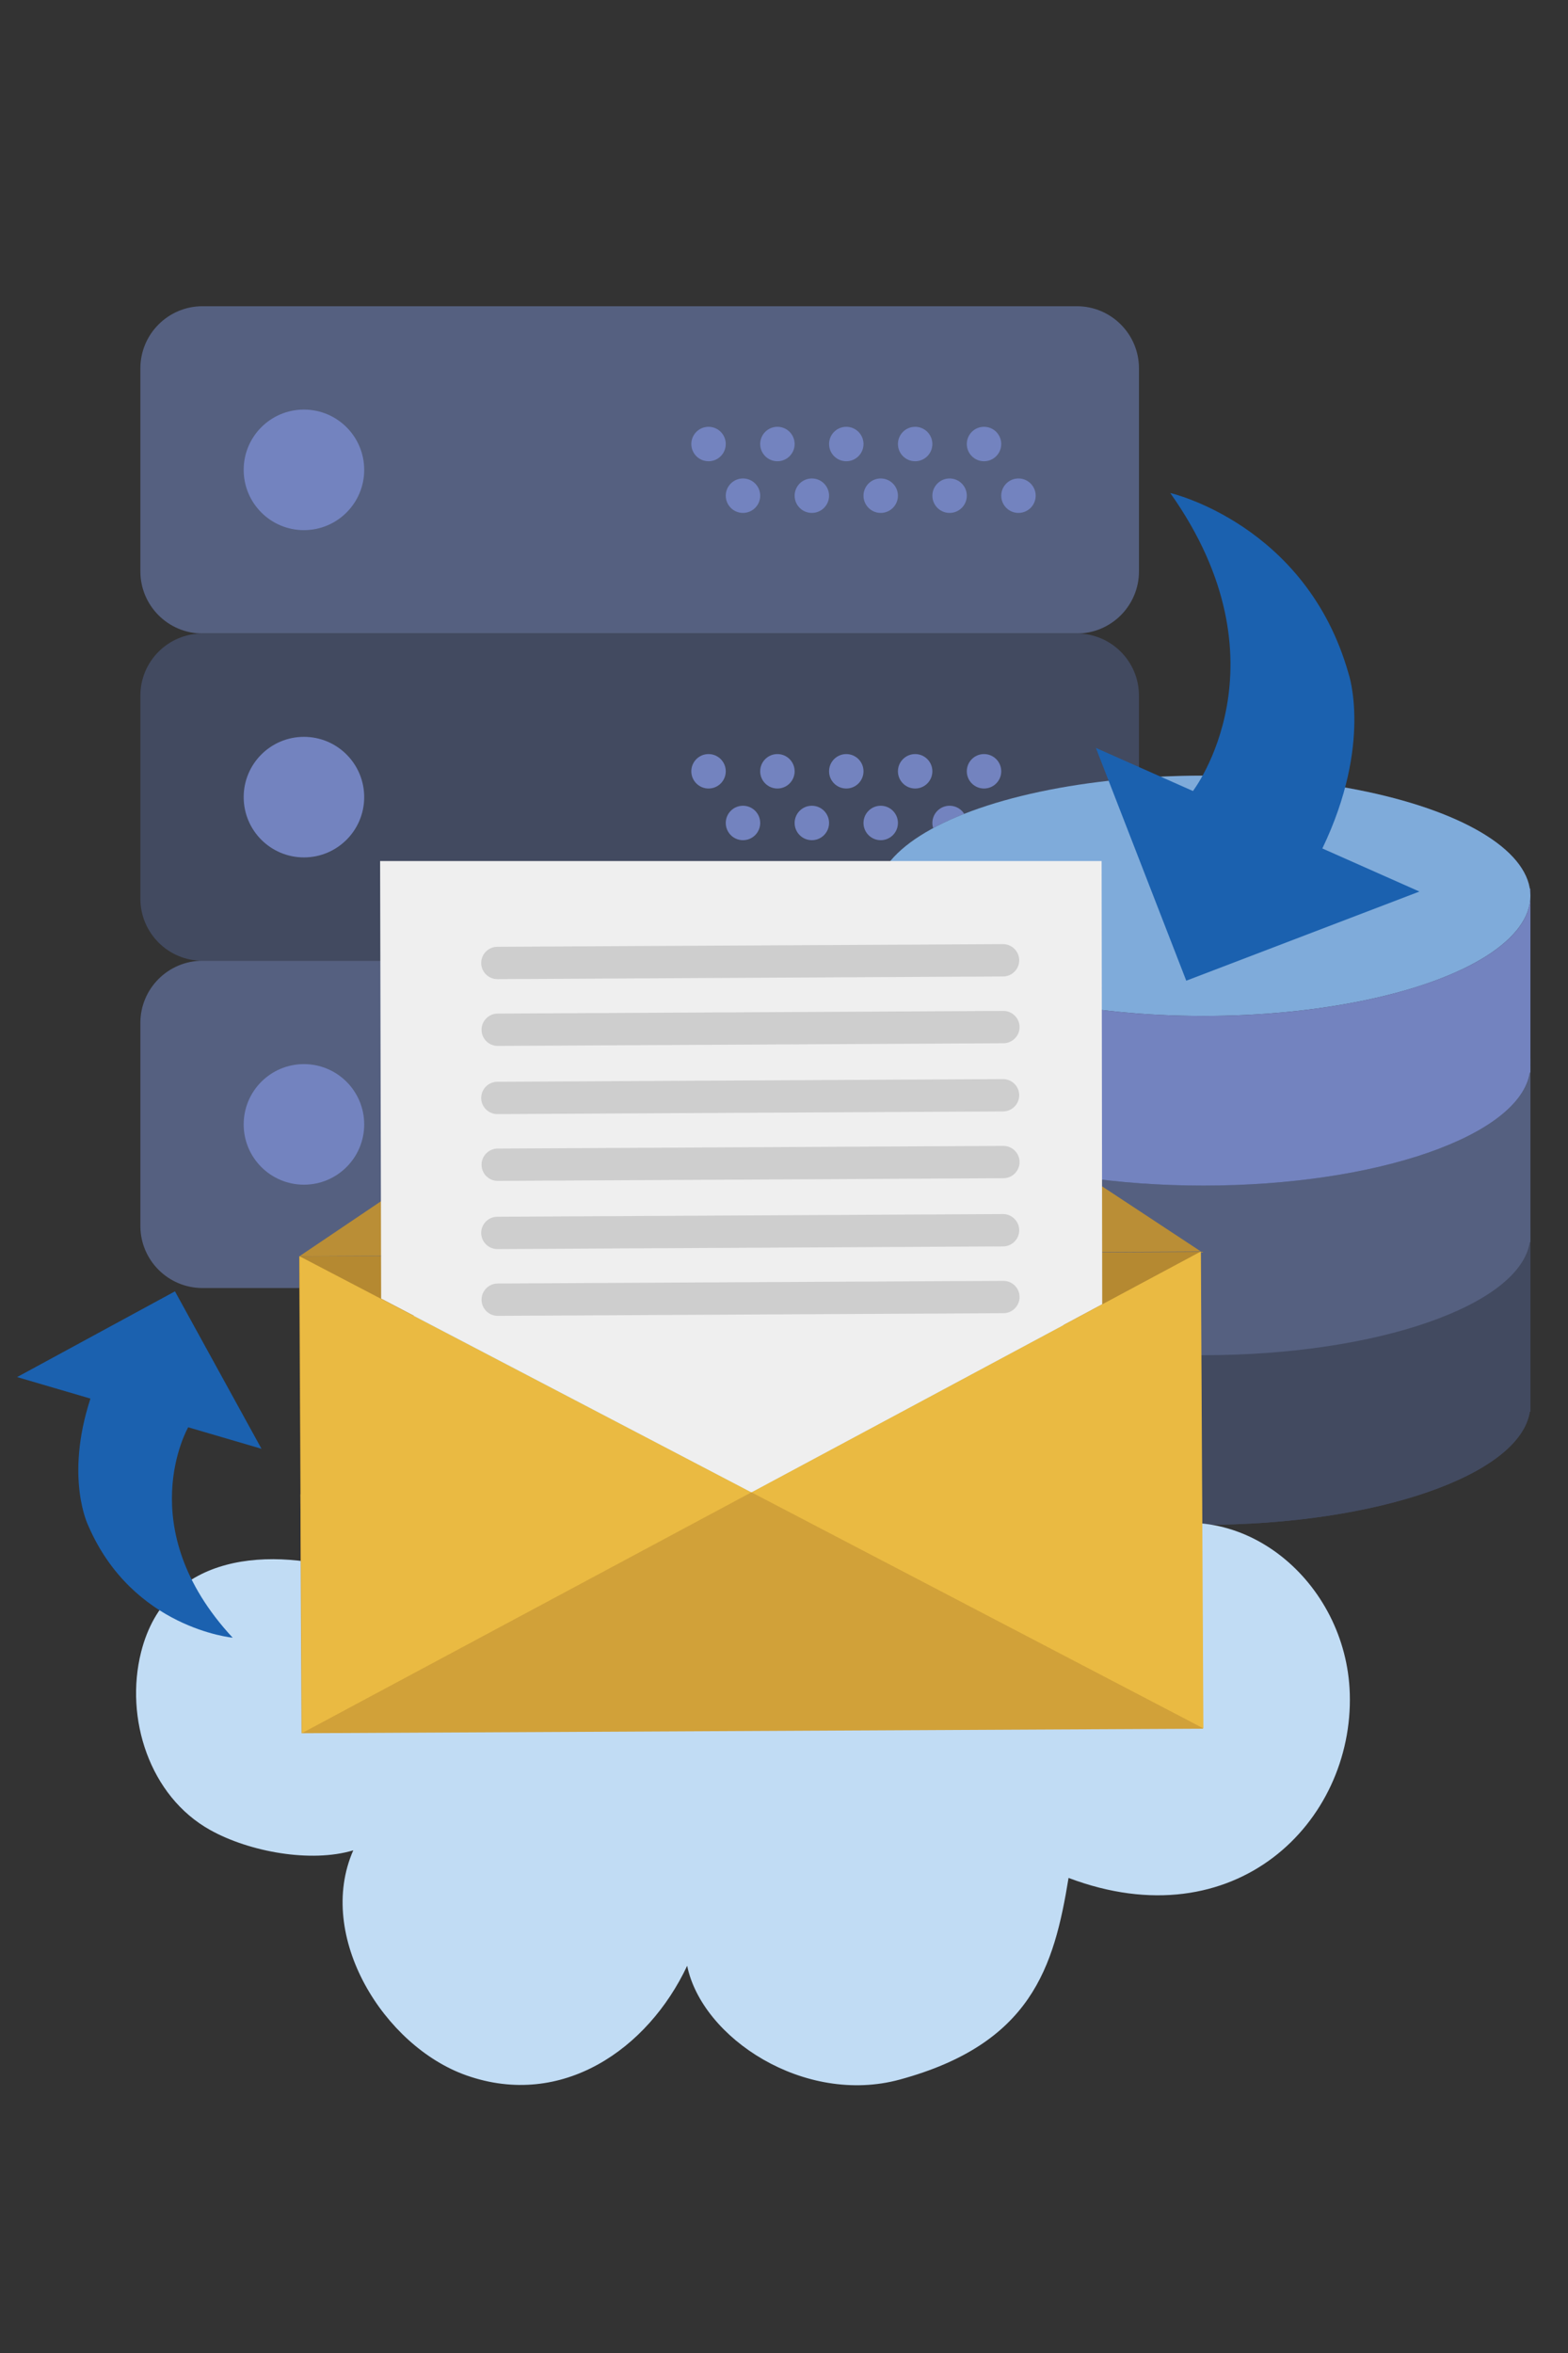 <?xml version="1.0" encoding="utf-8"?>
<!-- Generator: Adobe Illustrator 15.0.0, SVG Export Plug-In . SVG Version: 6.00 Build 0)  -->
<!DOCTYPE svg PUBLIC "-//W3C//DTD SVG 1.1//EN" "http://www.w3.org/Graphics/SVG/1.1/DTD/svg11.dtd">
<svg version="1.1" xmlns="http://www.w3.org/2000/svg" xmlns:xlink="http://www.w3.org/1999/xlink" x="0px" y="0px" width="400px"
	 height="600px" viewBox="0 0 400 600" enable-background="new 0 0 400 600" xml:space="preserve">
<rect x="0" y="0" width="400" height="600" fill="#333333" stroke="none"/>
<g id="Layer_1">
	<path fill="#556080" d="M274.709,161.538H51.656c-8.749,0-15.847-7.098-15.847-15.847V93.933c0-8.749,7.098-15.847,15.847-15.847
		h223.047c8.754,0,15.852,7.098,15.852,15.847v51.753C290.555,154.44,283.457,161.538,274.709,161.538z"/>
	<path fill="#424A60" d="M274.709,244.989H51.656c-8.749,0-15.847-7.098-15.847-15.847v-51.757c0-8.75,7.098-15.847,15.847-15.847
		h223.047c8.754,0,15.848,7.098,15.848,15.847v51.753C290.555,237.892,283.457,244.989,274.709,244.989z"/>
	<path fill="#556080" d="M274.709,328.44H51.656c-8.749,0-15.847-7.098-15.847-15.847v-51.758c0-8.749,7.098-15.847,15.847-15.847
		h223.047c8.754,0,15.848,7.098,15.848,15.847v51.753C290.555,321.343,283.457,328.44,274.709,328.44z"/>
	<circle fill="#7383BF" cx="77.535" cy="119.812" r="15.373"/>
	<circle fill="#7383BF" cx="251.025" cy="113.224" r="4.392"/>
	<circle fill="#7383BF" cx="233.457" cy="113.224" r="4.392"/>
	<circle fill="#7383BF" cx="259.811" cy="126.4" r="4.392"/>
	<circle fill="#7383BF" cx="242.242" cy="126.4" r="4.392"/>
	<circle fill="#7383BF" cx="215.889" cy="113.224" r="4.392"/>
	<circle fill="#7383BF" cx="224.672" cy="126.4" r="4.392"/>
	<circle fill="#7383BF" cx="198.319" cy="113.224" r="4.392"/>
	<circle fill="#7383BF" cx="207.104" cy="126.4" r="4.392"/>
	<circle fill="#7383BF" cx="180.75" cy="113.224" r="4.392"/>
	<circle fill="#7383BF" cx="189.535" cy="126.4" r="4.392"/>
	<circle fill="#7383BF" cx="77.535" cy="203.263" r="15.372"/>
	<circle fill="#7383BF" cx="251.025" cy="196.675" r="4.392"/>
	<circle fill="#7383BF" cx="233.457" cy="196.675" r="4.392"/>
	<circle fill="#7383BF" cx="259.811" cy="209.852" r="4.392"/>
	<circle fill="#7383BF" cx="242.242" cy="209.852" r="4.392"/>
	<circle fill="#7383BF" cx="215.889" cy="196.675" r="4.392"/>
	<circle fill="#7383BF" cx="224.672" cy="209.852" r="4.392"/>
	<circle fill="#7383BF" cx="198.319" cy="196.675" r="4.392"/>
	<circle fill="#7383BF" cx="207.104" cy="209.852" r="4.392"/>
	<circle fill="#7383BF" cx="180.75" cy="196.675" r="4.392"/>
	<circle fill="#7383BF" cx="189.535" cy="209.852" r="4.392"/>
	<circle fill="#7383BF" cx="77.535" cy="286.715" r="15.373"/>
	<circle fill="#7383BF" cx="251.025" cy="280.126" r="4.392"/>
	<circle fill="#7383BF" cx="233.457" cy="280.126" r="4.392"/>
	<circle fill="#7383BF" cx="259.811" cy="293.303" r="4.392"/>
	<circle fill="#7383BF" cx="242.242" cy="293.303" r="4.392"/>
	<circle fill="#7383BF" cx="215.889" cy="280.126" r="4.392"/>
	<circle fill="#7383BF" cx="224.672" cy="293.303" r="4.392"/>
	<circle fill="#7383BF" cx="198.319" cy="280.126" r="4.392"/>
	<circle fill="#7383BF" cx="207.104" cy="293.303" r="4.392"/>
	<circle fill="#7383BF" cx="180.75" cy="280.126" r="4.392"/>
	<circle fill="#7383BF" cx="189.535" cy="293.303" r="4.392"/>
</g>
<g id="Layer_4">
	<path fill="#424A60" d="M390.253,226.62L390.253,226.62c-2.541-16.083-38.84-28.836-83.269-28.836
		c-44.428,0-80.727,12.753-83.268,28.836l0,0h-0.156v1.802v41.452v1.802v1.802v39.65v1.802v1.803v43.254h0.156
		c2.541,16.08,38.845,28.836,83.268,28.836c44.425,0,80.728-12.756,83.269-28.836h0.156v-43.254v-1.803v-1.802v-39.65v-1.802v-1.802
		v-41.452v-1.802H390.253z"/>
	<g>
		<path fill="#424A60" d="M306.984,345.567c-46.074,0-83.424-13.718-83.424-30.638v45.057h0.156
			c2.541,16.08,38.845,28.836,83.268,28.836c44.425,0,80.728-12.756,83.269-28.836h0.156V314.93
			C390.409,331.85,353.06,345.567,306.984,345.567z"/>
		<path fill="#424A60" d="M223.561,313.128v1.802c0-0.605,0.062-1.204,0.156-1.802H223.561z"/>
		<path fill="#424A60" d="M390.253,313.128c0.094,0.598,0.156,1.196,0.156,1.802v-1.802H390.253z"/>
	</g>
	<g>
		<path fill="#556080" d="M306.984,302.314c-46.074,0-83.424-13.719-83.424-30.639v45.057h0.156
			c2.541,16.079,38.845,28.835,83.268,28.835c44.425,0,80.728-12.756,83.269-28.835h0.156v-45.057
			C390.409,288.596,353.06,302.314,306.984,302.314z"/>
		<path fill="#556080" d="M223.561,269.874v1.802c0-0.605,0.062-1.204,0.156-1.802H223.561z"/>
		<path fill="#556080" d="M390.253,269.874c0.094,0.599,0.156,1.197,0.156,1.802v-1.802H390.253z"/>
	</g>
	<ellipse fill="#7FABDA" cx="306.984" cy="228.422" rx="83.425" ry="30.638"/>
	<g>
		<path fill="#7383BF" d="M306.984,259.06c-46.074,0-83.424-13.719-83.424-30.639v45.056h0.156
			c2.541,16.08,38.845,28.837,83.268,28.837c44.425,0,80.728-12.757,83.269-28.837h0.156v-45.056
			C390.409,245.341,353.06,259.06,306.984,259.06z"/>
		<path fill="#7383BF" d="M223.561,226.62v1.802c0-0.605,0.062-1.204,0.156-1.802H223.561z"/>
		<path fill="#7383BF" d="M390.253,226.62c0.094,0.598,0.156,1.196,0.156,1.802v-1.802H390.253z"/>
	</g>
</g>
<g id="Layer_2">
	
		<rect x="76.717" y="319.722" transform="matrix(1 -0.005 0.005 1 -2 1.014)" fill="#B58931" width="229.949" height="121.609"/>
	<path fill="#C1DCF4" d="M112.724,330.411c12.797-7.368,33.073-15.269,50.411-6.053c15.185,8.07,20.131,22.008,24.105,26.228
		c14.292-28.25,52.164-28.329,71.255-20.192c26.861,11.45,31.533,33.544,31.871,60.286c26.319-9.899,53.09,12.643,53.967,41.154
		c1.01,32.797-29.268,63.073-71.742,47.027c-3.703,22.747-9.497,42.285-43.054,51.417c-24.313,6.615-50.45-10.552-54.24-29.012
		c-10.025,21.297-31.943,36.491-56.24,27.972c-21.161-7.418-38.567-35.547-28.938-57.413c-10.748,3.231-26.418,0.43-36.487-5.176
		c-15.477-8.612-21.896-28.525-17.629-45.414c6.426-25.428,33.153-27.019,54.52-20.181
		C80.306,376.807,88.781,344.195,112.724,330.411"/>
	
		<rect x="76.876" y="380.386" transform="matrix(1 -0.005 0.005 1 -2.159 1.015)" fill="#D1A139" width="229.949" height="60.945"/>
	<polygon fill="#EABA42" points="76.398,320.328 191.691,380.528 77.039,441.936 	"/>
	<polygon fill="#EABA42" points="306.345,319.117 191.691,380.526 306.985,440.726 	"/>
	<polygon fill="#BA8E36" points="76.398,320.328 190.967,243.098 306.345,319.119 	"/>
	<g>
		<defs>
			<rect id="SVGID_1_" x="87.12" y="219.565" width="207.631" height="199.03"/>
		</defs>
		<clipPath id="SVGID_2_">
			<use xlink:href="#SVGID_1_"  overflow="visible"/>
		</clipPath>
		<polygon clip-path="url(#SVGID_2_)" fill="#EFEFEF" points="97.23,331.125 96.95,212.366 281.009,211.153 281.179,332.559 
			191.691,380.528 		"/>
		<path clip-path="url(#SVGID_2_)" fill="#CECECE" d="M255.9,317.826l-129.004,0.68c-2.267,0.013-4.131-1.833-4.143-4.1v-0.002
			c-0.013-2.267,1.832-4.131,4.1-4.143l129.004-0.681c2.268-0.011,4.133,1.835,4.144,4.102
			C260.014,315.949,258.166,317.814,255.9,317.826"/>
		<path clip-path="url(#SVGID_2_)" fill="#CECECE" d="M255.991,334.857l-129.004,0.679c-2.268,0.013-4.133-1.832-4.144-4.098v-0.003
			c-0.013-2.267,1.832-4.13,4.1-4.145l129.005-0.679c2.267-0.012,4.133,1.834,4.144,4.101
			C260.104,332.979,258.258,334.845,255.991,334.857"/>
		<path clip-path="url(#SVGID_2_)" fill="#CECECE" d="M255.9,283.409l-129.004,0.68c-2.267,0.013-4.131-1.833-4.143-4.1v-0.001
			c-0.013-2.266,1.832-4.13,4.1-4.144l129.004-0.68c2.268-0.012,4.133,1.833,4.144,4.101
			C260.014,281.534,258.166,283.397,255.9,283.409"/>
		<path clip-path="url(#SVGID_2_)" fill="#CECECE" d="M255.991,300.44l-129.004,0.681c-2.268,0.011-4.133-1.832-4.144-4.1v-0.001
			c-0.013-2.267,1.832-4.131,4.1-4.144l129.005-0.679c2.267-0.013,4.133,1.833,4.144,4.1
			C260.104,298.563,258.258,300.429,255.991,300.44"/>
		<path clip-path="url(#SVGID_2_)" fill="#CECECE" d="M255.9,248.993l-129.004,0.679c-2.267,0.013-4.131-1.832-4.143-4.099v-0.001
			c-0.013-2.267,1.832-4.13,4.1-4.144l129.004-0.68c2.268-0.012,4.133,1.833,4.144,4.1
			C260.014,247.117,258.166,248.981,255.9,248.993"/>
		<path clip-path="url(#SVGID_2_)" fill="#CECECE" d="M255.991,266.025l-129.004,0.679c-2.268,0.012-4.133-1.832-4.144-4.099v-0.001
			c-0.013-2.267,1.832-4.131,4.1-4.145l129.005-0.678c2.267-0.013,4.133,1.833,4.144,4.1
			C260.104,264.146,258.258,266.012,255.991,266.025"/>
	</g>
	<path fill="#1B61AF" d="M337.335,216.353l24.761,10.986l-59.479,22.731l-23.053-59.354l24.76,10.987c0,0,24.993-32.532-5.79-75.991
		c0,0,34.68,7.96,45.479,46.033C344.01,171.745,350.2,189.564,337.335,216.353z"/>
	<path fill="#1B61AF" d="M23.07,356.631l-18.705-5.485l40.268-21.862l22.078,40.148l-18.703-5.485c0,0-14.739,25.577,11.344,53.654
		c0,0-25.493-2.385-36.811-28.518C22.543,389.084,16.436,376.96,23.07,356.631z"/>
</g>
</svg>
